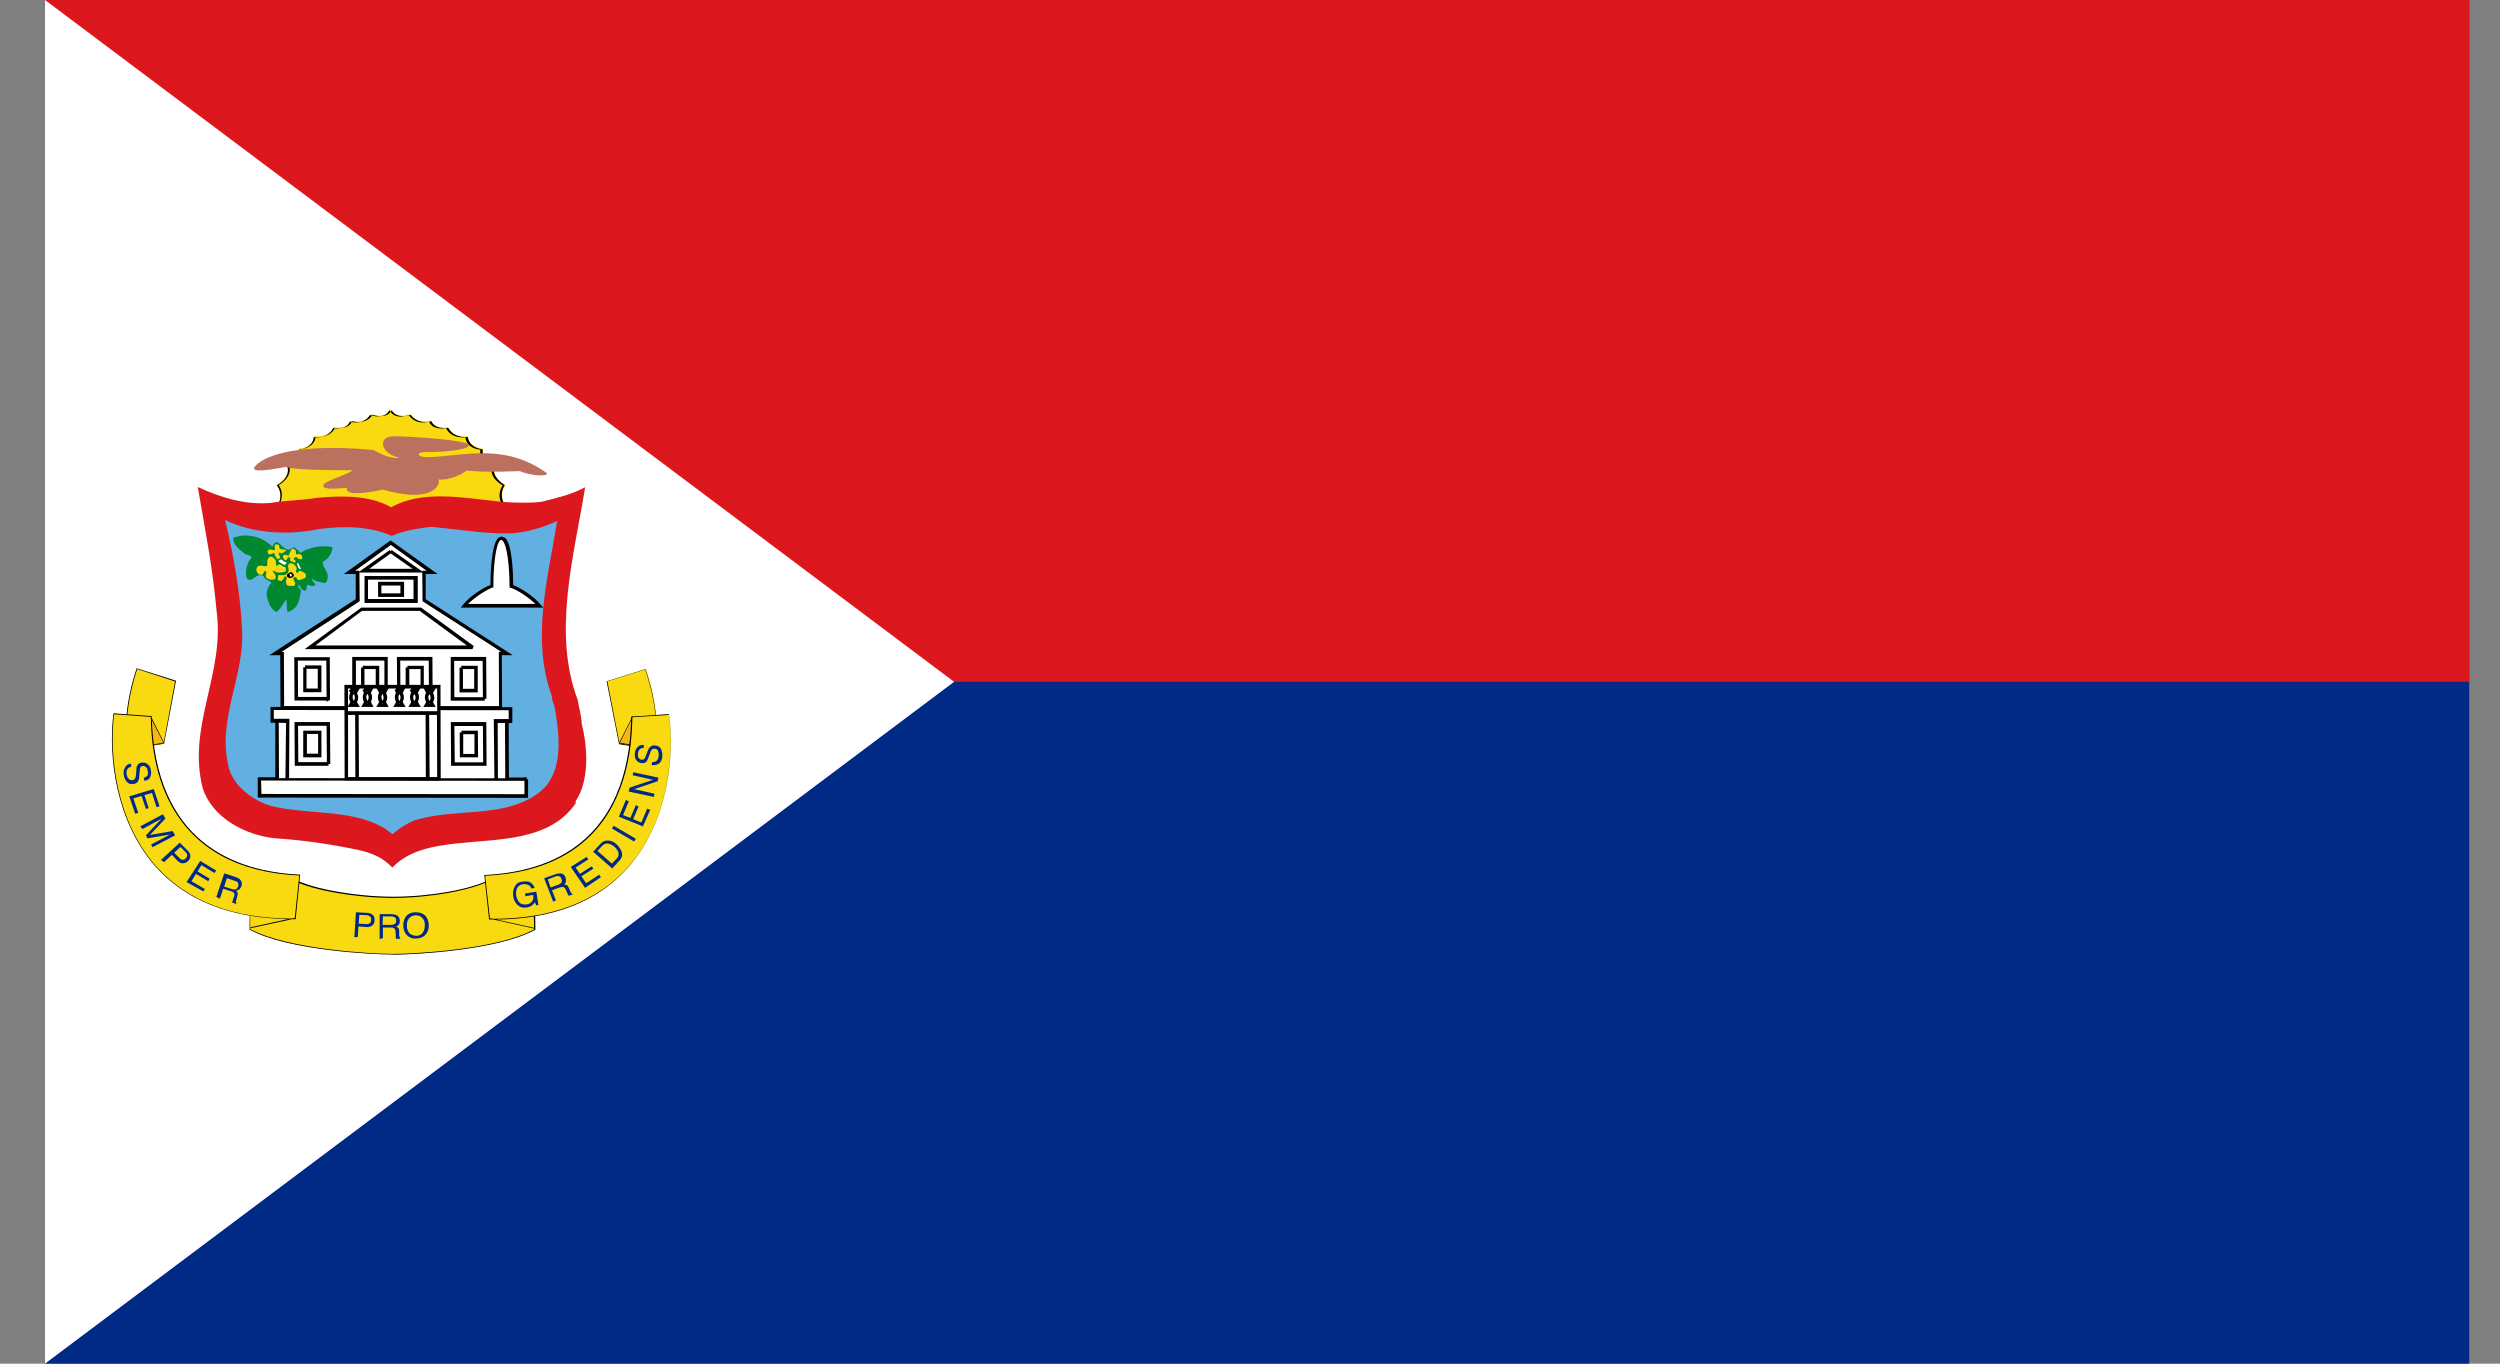 <svg width="55" height="30" viewBox="0 0 55 30" fill="none" xmlns="http://www.w3.org/2000/svg">
<rect x="0" y="0" width="55" height="30" fill="#808080" stroke="none"/>
<g clip-path="url(#clip0_93_53831)">
<path d="M0.99 0H54.324V30H0.99V0Z" fill="#012A87"/>
<path d="M0.99 0H54.324V15H0.99V0Z" fill="#DC171D"/>
<path d="M0.99 0V30L20.99 15L0.99 0Z" fill="white"/>
<path d="M11.09 11.32L11.095 11.086C11.095 11.086 10.967 10.886 11.115 10.672C11.115 10.672 10.809 10.511 10.881 10.253C10.881 10.253 10.601 10.181 10.62 9.872C10.62 9.872 10.32 9.853 10.287 9.6C10.287 9.6 9.987 9.647 9.853 9.4C9.853 9.4 9.559 9.461 9.481 9.253C9.481 9.253 9.195 9.353 9.028 9.114C9.028 9.114 8.728 9.234 8.601 9.009C8.473 9.236 8.173 9.114 8.173 9.114C8.006 9.353 7.72 9.253 7.72 9.253C7.64 9.459 7.348 9.4 7.348 9.4C7.215 9.647 6.915 9.6 6.915 9.6C6.887 9.853 6.587 9.872 6.587 9.872C6.615 10.178 6.334 10.245 6.334 10.245C6.406 10.497 6.101 10.664 6.101 10.664C6.248 10.878 6.128 11.078 6.128 11.078L6.123 11.292L11.09 11.32Z" fill="#FFFF00"/>
<path d="M11.09 11.32L11.095 11.086C11.095 11.086 10.967 10.886 11.115 10.672C11.115 10.672 10.809 10.511 10.881 10.253C10.881 10.253 10.601 10.181 10.62 9.872C10.62 9.872 10.32 9.853 10.287 9.6C10.287 9.6 9.987 9.647 9.853 9.4C9.853 9.4 9.559 9.461 9.481 9.253C9.481 9.253 9.195 9.353 9.028 9.114C9.028 9.114 8.728 9.234 8.601 9.009C8.473 9.236 8.173 9.114 8.173 9.114C8.006 9.353 7.72 9.253 7.72 9.253C7.64 9.459 7.348 9.4 7.348 9.4C7.215 9.647 6.915 9.6 6.915 9.6C6.887 9.853 6.587 9.872 6.587 9.872C6.615 10.178 6.334 10.245 6.334 10.245C6.406 10.497 6.101 10.664 6.101 10.664C6.248 10.878 6.128 11.078 6.128 11.078L6.123 11.292L11.09 11.32Z" fill="#F9D90F"/>
<path d="M11.09 11.333H11.084L6.118 11.314L6.123 11.086C6.123 11.086 6.243 10.892 6.096 10.686L6.09 10.681L6.096 10.675C6.096 10.675 6.396 10.514 6.323 10.27V10.264H6.329C6.343 10.264 6.596 10.192 6.576 9.897V9.892H6.582C6.582 9.892 6.876 9.864 6.901 9.625V9.62H6.907C6.907 9.62 7.201 9.667 7.326 9.425V9.419H7.332C7.332 9.419 7.618 9.472 7.693 9.281V9.275H7.698C7.698 9.275 7.979 9.37 8.137 9.136L8.143 9.131H8.148C8.148 9.131 8.443 9.245 8.562 9.031L8.568 9.017L8.573 9.031C8.693 9.25 8.987 9.136 8.987 9.131H8.993L8.998 9.136C9.159 9.37 9.437 9.275 9.437 9.275H9.443V9.281C9.523 9.475 9.804 9.419 9.809 9.419H9.815V9.425C9.943 9.664 10.234 9.62 10.234 9.62H10.24V9.625C10.268 9.872 10.559 9.892 10.559 9.892H10.565V9.897C10.546 10.192 10.804 10.264 10.818 10.264H10.823V10.27C10.757 10.517 11.051 10.675 11.057 10.675L11.062 10.681L11.057 10.686C10.918 10.892 11.037 11.086 11.037 11.086L11.032 11.319H11.026L11.09 11.333ZM6.137 11.286L11.084 11.306L11.09 11.086C11.076 11.058 10.976 10.872 11.104 10.672C11.057 10.645 10.809 10.486 10.87 10.258C10.823 10.245 10.604 10.158 10.618 9.886C10.565 9.881 10.323 9.839 10.29 9.614C10.237 9.62 9.984 9.633 9.862 9.414C9.815 9.419 9.568 9.447 9.49 9.267C9.443 9.281 9.196 9.339 9.037 9.128C8.99 9.142 8.737 9.222 8.618 9.028C8.498 9.222 8.246 9.142 8.198 9.128C8.046 9.342 7.798 9.281 7.746 9.267C7.665 9.453 7.418 9.419 7.373 9.414C7.254 9.633 7.001 9.62 6.946 9.614C6.912 9.842 6.665 9.881 6.618 9.886C6.632 10.158 6.412 10.247 6.365 10.258C6.426 10.486 6.184 10.645 6.132 10.672C6.265 10.872 6.165 11.058 6.151 11.086L6.137 11.286Z" fill="black"/>
<path d="M10.976 11.033C10.195 10.953 9.295 10.772 8.603 11.161C8.137 10.889 7.49 10.9 6.942 10.956C6.642 11.008 6.29 11.008 5.976 11.061L5.923 11.067C5.356 11.105 4.842 10.939 4.351 10.714C4.503 11.6 4.684 12.514 4.765 13.442C4.951 14.822 4.112 15.975 4.459 17.336C4.665 17.989 5.387 18.369 6.04 18.442C6.678 18.48 7.334 18.581 7.926 18.708C8.04 18.736 8.173 18.78 8.245 18.814C8.406 18.881 8.526 18.98 8.631 19.086C8.984 18.714 9.512 18.614 10.026 18.558C10.954 18.453 12.092 18.511 12.665 17.672V17.625C12.97 17.158 12.931 16.453 12.798 15.925C12.792 15.739 12.737 15.578 12.712 15.405C12.145 13.911 12.631 12.225 12.873 10.719C12.573 10.88 12.245 10.958 11.912 11.039C11.645 11.072 11.351 11.058 11.084 11.044L10.976 11.033Z" fill="#DC171D"/>
<path d="M12.143 15.319C12.138 15.419 12.191 15.492 12.21 15.586C12.316 16.239 12.424 17.105 11.749 17.514C11.002 17.986 10.03 17.786 9.168 18.033C8.996 18.081 8.763 18.239 8.635 18.353C8.555 18.3 8.482 18.225 8.382 18.18C7.677 17.8 6.749 17.928 5.949 17.728C5.549 17.6 5.13 17.289 5.029 16.875C4.768 15.794 5.396 14.875 5.324 13.808C5.277 12.989 5.138 12.208 4.952 11.442C5.58 11.736 6.299 11.78 7.005 11.642C7.524 11.569 8.132 11.569 8.618 11.789C8.885 11.675 9.204 11.622 9.491 11.589C10.043 11.642 10.638 11.742 11.204 11.736C11.585 11.717 11.932 11.608 12.257 11.464C12.057 12.719 11.677 14.047 12.143 15.319Z" fill="#62AFE1"/>
<path d="M11.018 15.572L11.013 14.378H11.16L9.341 13.206L9.335 12.592H9.507L8.593 11.939L7.685 12.595H7.857L7.863 13.208L6.057 14.381H6.205L6.21 15.575L11.018 15.572Z" fill="white"/>
<path d="M11.038 15.614H11.018L6.171 15.608L6.165 14.414H5.926L7.826 13.181V12.628H7.565L8.593 11.889L9.626 12.628H9.365V13.181L11.279 14.414H11.04L11.046 15.575L11.038 15.614ZM6.251 15.533H10.979L10.974 14.339H11.027L9.296 13.228L9.29 12.556H9.385L8.599 11.989L7.813 12.556H7.907L7.913 13.228L6.193 14.342H6.246L6.251 15.533Z" fill="black"/>
<path d="M11.576 17.139V17.511L5.71 17.506V17.134L11.576 17.139Z" fill="white"/>
<path d="M11.618 17.553L5.671 17.547V17.1H5.71L11.538 17.106V17.092L11.591 17.106L11.585 17.145H11.618V17.553ZM5.752 17.467L11.538 17.472V17.178L5.743 17.172L5.752 17.467Z" fill="black"/>
<path d="M6.096 17.119L6.09 15.858H6.329L6.315 17.131L6.329 15.864L5.99 15.861V15.589L11.238 15.594V15.861H10.91L10.915 17.142L10.901 15.861H11.14L11.146 17.122" fill="white"/>
<path d="M10.877 17.139L10.863 15.819H11.191V15.625L6.024 15.62V15.814H6.052H6.366V15.828L6.36 17.133H6.279L6.293 15.906L6.132 15.9L6.138 17.119H6.057V15.9H5.952V15.553L11.271 15.558V15.906H11.191L11.196 17.133H11.116L11.11 15.906H10.949L10.954 17.145L10.877 17.139ZM10.704 16.847H9.924L9.918 15.886H10.699L10.704 16.847ZM10.005 16.772H10.63L10.624 15.972H9.996L10.005 16.772ZM7.224 16.847H6.485L6.479 15.886H7.26L7.266 16.806H7.227V16.847H7.224ZM6.563 16.767H7.191L7.185 15.967H6.557L6.563 16.767ZM10.518 16.661H10.118L10.113 16.114H10.152V16.075H10.513L10.518 16.661ZM10.191 16.586H10.438V16.153H10.191V16.586ZM7.071 16.661H6.671V16.075H7.071V16.661ZM6.752 16.581H6.999V16.147H6.752V16.581ZM7.185 15.439V15.411H6.479L6.474 14.458H7.255L7.26 15.397L7.185 15.439ZM6.557 15.333H7.185L7.179 14.533H6.552L6.557 15.333ZM10.663 15.414H9.916V14.453H10.696L10.702 15.372H10.663V15.414ZM9.996 15.339H10.624L10.618 14.539H9.991L9.996 15.339ZM9.477 15.414H8.738L8.732 14.453H9.513L9.518 15.372H9.479V15.414H9.477ZM8.81 15.333H9.438L9.432 14.533H8.805L8.81 15.333ZM8.53 15.414H7.749V14.453H8.53V15.414ZM7.83 15.333H8.457V14.533H7.83V15.333ZM10.51 15.233H10.11V14.686H10.149V14.647H10.51V15.233ZM10.185 15.153H10.432V14.72H10.185V15.153ZM9.324 15.233H8.924V14.686H8.963V14.647H9.324V15.233ZM9.005 15.153H9.252V14.72H9.005V15.153ZM8.343 15.233H7.943V14.686H7.982V14.647H8.343V15.233ZM8.018 15.153H8.266V14.72H8.018V15.153ZM7.071 15.228H6.671V14.681H6.71V14.639H7.071V15.228ZM6.743 15.147H6.991V14.714H6.743V15.147Z" fill="black"/>
<path d="M9.651 15.105L9.656 17.133H7.617L7.612 15.105H9.651Z" fill="white"/>
<path d="M9.696 17.172L7.582 17.167L7.577 15.067H9.691V15.106L9.696 17.172ZM9.452 17.095H9.618L9.613 15.728H9.441L9.452 17.095ZM7.896 17.095H9.368L9.363 15.728H7.891L7.896 17.095ZM7.657 17.095H7.818L7.813 15.728H7.657V17.095ZM7.657 15.647H9.618V15.147H7.657V15.647ZM10.396 14.281H6.702L7.949 13.367H9.263L10.424 14.214L10.405 14.247L10.396 14.281ZM6.938 14.2H10.271L9.232 13.439H7.963L6.938 14.2ZM9.185 13.261H8.024V12.675H9.185V13.261ZM8.096 13.181H9.102V12.747H8.096V13.181Z" fill="black"/>
<path d="M9.185 13.261H8.024V12.675H9.185V13.261ZM8.096 13.181H9.102V12.747H8.096V13.181Z" fill="black"/>
<path d="M8.89 13.133H8.318V12.8H8.89V13.133ZM8.39 13.053H8.809V12.881H8.39V13.053ZM9.323 12.595H7.876L8.576 12.1L8.595 12.133L8.615 12.1L9.323 12.595ZM8.123 12.514H9.076L8.595 12.175L8.123 12.514Z" fill="black"/>
<path d="M11.038 11.839C11.21 11.833 11.252 12.544 11.252 12.9C11.399 12.939 11.724 13.147 11.871 13.333H10.218C10.357 13.153 10.685 12.947 10.832 12.9C10.824 12.547 10.863 11.833 11.038 11.839Z" fill="white"/>
<path d="M8.551 15.553H8.279L8.34 15.447C8.321 15.408 8.293 15.32 8.34 15.242L8.279 15.128H8.56L8.493 15.247C8.521 15.295 8.532 15.367 8.493 15.447L8.551 15.553ZM8.41 15.481H8.424L8.418 15.467L8.41 15.481ZM8.418 15.267C8.365 15.32 8.404 15.4 8.418 15.42C8.463 15.339 8.418 15.272 8.418 15.267ZM8.404 15.206L8.41 15.22L8.415 15.206H8.404ZM9.585 15.553H9.313L9.374 15.447C9.354 15.408 9.326 15.32 9.374 15.242L9.313 15.128H9.593L9.526 15.247C9.554 15.295 9.574 15.367 9.526 15.447L9.585 15.553ZM9.443 15.481H9.457L9.451 15.467L9.443 15.481ZM9.451 15.272C9.399 15.325 9.438 15.411 9.451 15.425V15.42C9.496 15.347 9.457 15.281 9.451 15.272ZM9.438 15.206L9.443 15.22L9.449 15.206H9.438ZM9.257 15.553H8.985L9.046 15.447C9.026 15.408 8.999 15.314 9.046 15.242L9.013 15.181L9.046 15.161V15.122H9.26L9.193 15.242C9.221 15.289 9.232 15.361 9.193 15.442L9.257 15.553ZM9.11 15.481H9.124L9.118 15.467L9.11 15.481ZM9.118 15.272C9.065 15.325 9.104 15.406 9.113 15.425C9.171 15.347 9.129 15.281 9.118 15.272ZM9.11 15.206L9.115 15.22L9.121 15.206H9.11ZM8.924 15.553H8.651L8.713 15.447C8.693 15.408 8.665 15.314 8.713 15.242L8.679 15.181L8.713 15.161V15.122H8.926L8.86 15.242C8.888 15.289 8.899 15.361 8.86 15.442L8.924 15.553ZM8.785 15.481H8.799L8.793 15.467L8.785 15.481ZM8.79 15.272C8.743 15.325 8.776 15.406 8.785 15.425C8.838 15.347 8.796 15.281 8.79 15.272ZM8.785 15.206L8.79 15.22L8.796 15.206H8.785ZM8.218 15.553H7.946L8.007 15.447C7.988 15.408 7.96 15.32 8.007 15.242L7.974 15.181L8.007 15.161V15.122H8.221L8.16 15.242C8.188 15.289 8.199 15.361 8.16 15.442L8.218 15.553ZM8.076 15.472H8.09L8.085 15.458L8.076 15.472ZM8.085 15.267C8.032 15.32 8.071 15.4 8.085 15.42C8.138 15.339 8.09 15.272 8.085 15.267ZM8.076 15.206L8.082 15.22L8.088 15.206H8.076ZM7.918 15.553H7.646L7.707 15.447C7.688 15.408 7.66 15.32 7.707 15.242L7.674 15.189L7.707 15.17V15.131H7.921L7.854 15.25C7.882 15.297 7.893 15.37 7.854 15.45L7.918 15.553ZM7.776 15.472H7.79L7.785 15.458L7.776 15.472ZM7.785 15.267C7.732 15.32 7.771 15.4 7.785 15.42C7.829 15.347 7.79 15.281 7.785 15.267ZM7.776 15.206L7.782 15.22L7.788 15.206H7.776ZM11.951 13.367H10.137L10.185 13.306C10.332 13.12 10.632 12.925 10.79 12.872C10.79 12.633 10.81 11.986 10.957 11.839C10.99 11.811 11.018 11.806 11.037 11.806C11.065 11.806 11.09 11.82 11.118 11.839C11.279 11.992 11.29 12.7 11.29 12.872C11.451 12.933 11.757 13.125 11.896 13.306L11.951 13.367ZM10.296 13.286H11.776C11.615 13.125 11.357 12.967 11.238 12.933L11.21 12.928V12.9C11.21 12.472 11.157 11.995 11.057 11.895C11.043 11.881 11.037 11.881 11.029 11.881V11.842V11.875C11.024 11.875 11.015 11.875 11.001 11.889C10.901 11.989 10.854 12.475 10.854 12.895V12.922L10.826 12.928C10.718 12.967 10.457 13.128 10.296 13.286Z" fill="black"/>
<path d="M8.643 19.733C9.404 19.733 10.343 19.581 10.781 19.353L11.748 19.267L11.768 20.447C10.948 20.9 9.062 20.994 8.648 20.994C8.234 20.994 6.32 20.9 5.501 20.447L5.515 19.267L6.482 19.353C6.918 19.581 7.884 19.733 8.643 19.733Z" fill="#F9D90F"/>
<path d="M8.629 21C8.235 21 6.329 20.914 5.496 20.453H5.49V20.447L5.504 19.261H5.51L6.482 19.347C6.896 19.561 7.849 19.728 8.643 19.728C8.649 19.728 8.657 19.728 8.662 19.728C9.457 19.728 10.363 19.567 10.782 19.347H10.787L11.76 19.261L11.779 20.455H11.774C10.946 20.916 9.054 21.003 8.668 21.003C8.651 21 8.637 21 8.629 21ZM5.504 20.439C6.337 20.892 8.232 20.986 8.624 20.986C8.637 20.986 8.643 20.986 8.657 20.986C9.043 20.986 10.924 20.9 11.751 20.447L11.732 19.286L10.779 19.372C10.36 19.591 9.446 19.753 8.651 19.753C8.646 19.753 8.637 19.753 8.632 19.753C7.832 19.753 6.879 19.586 6.46 19.372L5.507 19.286L5.504 20.439Z" fill="black"/>
<path d="M3.01 14.714L3.863 14.986L3.602 16.367L2.796 16.494C2.796 16.486 2.663 15.761 3.01 14.714Z" fill="#F9D90F"/>
<path d="M2.79 16.494V16.489C2.79 16.483 2.657 15.75 3.004 14.708H3.01V14.703L3.871 14.975V14.981L3.61 16.361H3.604L2.79 16.494ZM3.018 14.72C2.699 15.686 2.79 16.386 2.812 16.472L3.599 16.353L3.851 14.992L3.018 14.72Z" fill="black"/>
<path d="M3.604 16.347L2.798 16.486L3.304 15.758L3.604 16.347Z" fill="#7E7E7E"/>
<path d="M3.604 16.347L2.798 16.486L3.304 15.758L3.604 16.347Z" fill="#F9B60F"/>
<path d="M2.776 16.494L3.31 15.742L3.61 16.341L3.604 16.347V16.353L2.776 16.494ZM3.31 15.78L2.823 16.472L3.596 16.339L3.31 15.78Z" fill="black"/>
<path d="M2.504 15.7L3.324 15.761C3.343 16.455 3.424 19.108 6.59 19.247L6.49 20.214C2.638 20.253 2.343 16.966 2.504 15.7Z" fill="#F9D90F"/>
<path d="M5.518 20.419L5.512 20.4L6.34 20.219C5.073 20.2 4.093 19.814 3.426 19.067C2.551 18.086 2.376 16.639 2.496 15.7H2.501V15.694H2.518L3.337 15.755V15.761C3.409 18.522 5.151 19.175 6.598 19.242H6.604L6.504 20.222H6.498C6.471 20.222 6.446 20.222 6.426 20.222L5.518 20.419ZM2.51 15.714C2.396 16.653 2.571 18.094 3.437 19.061C4.118 19.822 5.118 20.208 6.418 20.208L6.479 20.194V20.208C6.479 20.208 6.479 20.208 6.484 20.208L6.585 19.261C5.246 19.2 4.298 18.68 3.771 17.722C3.351 16.953 3.323 16.1 3.318 15.772L2.51 15.714Z" fill="black"/>
<path d="M14.204 14.72L13.357 14.986L13.623 16.358L14.429 16.486C14.429 16.495 14.562 15.767 14.204 14.72Z" fill="#FFFF00"/>
<path d="M14.204 14.72L13.357 14.986L13.623 16.358L14.429 16.486C14.429 16.495 14.562 15.767 14.204 14.72Z" fill="#F9D90F"/>
<path d="M14.437 16.506H14.431L13.618 16.372V16.367L13.345 14.986H13.351L14.198 14.72V14.725V14.72V14.725H14.204C14.556 15.764 14.431 16.497 14.431 16.506H14.437ZM13.629 16.353L14.423 16.481C14.437 16.395 14.523 15.7 14.195 14.728L13.362 14.989L13.629 16.353Z" fill="black"/>
<path d="M13.624 16.347L14.43 16.494L13.916 15.767L13.624 16.347Z" fill="#7E7E7E"/>
<path d="M13.624 16.347L14.43 16.494L13.916 15.767L13.624 16.347Z" fill="#F9B60F"/>
<path d="M14.451 16.506L14.432 16.5L13.626 16.353V16.347L13.621 16.342L13.921 15.747L13.926 15.761L14.451 16.506ZM13.637 16.339L14.409 16.478L13.915 15.783L13.637 16.339Z" fill="black"/>
<path d="M14.723 15.714L13.903 15.767C13.889 16.461 13.831 19.114 10.665 19.253L10.77 20.219C14.623 20.267 14.889 16.972 14.723 15.714Z" fill="#F9D90F"/>
<path d="M11.751 20.428L10.845 20.228C10.818 20.228 10.793 20.228 10.765 20.228H10.759V20.222L10.654 19.25H10.659C12.107 19.183 13.84 18.53 13.887 15.769V15.764H13.893L14.712 15.711V15.717H14.718C14.845 16.664 14.679 18.111 13.818 19.083C13.156 19.831 12.184 20.217 10.918 20.23L11.745 20.411L11.751 20.428ZM10.79 20.2L10.851 20.214C12.145 20.214 13.145 19.828 13.818 19.075C14.679 18.108 14.837 16.669 14.718 15.728L13.912 15.78C13.906 16.108 13.884 16.953 13.473 17.728C12.959 18.689 12.012 19.208 10.673 19.267L10.779 20.214H10.784L10.79 20.2Z" fill="black"/>
<path d="M8.13 20.314C8.11 20.328 8.077 20.333 8.044 20.328L7.891 20.322L7.905 20.128L8.057 20.133C8.085 20.133 8.11 20.139 8.124 20.153C8.157 20.167 8.171 20.2 8.163 20.239C8.163 20.281 8.152 20.3 8.13 20.314ZM7.871 20.614L7.885 20.381L8.066 20.395C8.127 20.4 8.166 20.381 8.194 20.356C8.227 20.328 8.241 20.289 8.241 20.25C8.246 20.203 8.235 20.156 8.202 20.131C8.174 20.103 8.135 20.083 8.082 20.083L7.83 20.07L7.796 20.617H7.871V20.614ZM8.424 20.161H8.61H8.424ZM8.424 20.161H8.61H8.424ZM8.424 20.161H8.61H8.424ZM8.424 20.161H8.61H8.424ZM8.424 20.161H8.61C8.638 20.161 8.657 20.167 8.677 20.175C8.705 20.189 8.716 20.214 8.716 20.256C8.716 20.297 8.702 20.317 8.682 20.328C8.663 20.342 8.635 20.347 8.596 20.347H8.416L8.424 20.161ZM8.424 20.639V20.406H8.596C8.63 20.406 8.649 20.406 8.663 20.419C8.691 20.433 8.702 20.458 8.702 20.492L8.707 20.586C8.707 20.606 8.707 20.619 8.707 20.633C8.707 20.639 8.713 20.647 8.713 20.653H8.807V20.639C8.794 20.633 8.788 20.619 8.788 20.606C8.782 20.592 8.782 20.578 8.782 20.558V20.486C8.782 20.453 8.777 20.433 8.763 20.419C8.749 20.4 8.735 20.392 8.716 20.386C8.744 20.372 8.763 20.358 8.777 20.339C8.791 20.32 8.796 20.292 8.796 20.258C8.796 20.197 8.769 20.153 8.716 20.131C8.688 20.117 8.649 20.111 8.61 20.111H8.352V20.658L8.424 20.639ZM9.005 20.528C8.971 20.489 8.952 20.433 8.952 20.375C8.946 20.303 8.966 20.242 8.999 20.203C9.032 20.164 9.08 20.142 9.138 20.136C9.199 20.136 9.244 20.15 9.285 20.189C9.324 20.228 9.346 20.275 9.346 20.342C9.346 20.403 9.341 20.456 9.307 20.508C9.28 20.556 9.235 20.581 9.169 20.589C9.091 20.586 9.044 20.567 9.005 20.528ZM8.919 20.181C8.885 20.233 8.871 20.3 8.871 20.375C8.877 20.456 8.905 20.528 8.952 20.575C9.005 20.628 9.08 20.656 9.166 20.647C9.26 20.642 9.327 20.608 9.38 20.542C9.419 20.481 9.441 20.414 9.432 20.336C9.427 20.264 9.405 20.203 9.366 20.156C9.313 20.095 9.238 20.07 9.138 20.07C9.03 20.072 8.963 20.114 8.919 20.181ZM11.496 19.395C11.549 19.389 11.596 19.389 11.635 19.4C11.696 19.419 11.735 19.467 11.763 19.533L11.691 19.547C11.677 19.508 11.652 19.481 11.619 19.467C11.585 19.453 11.552 19.447 11.505 19.453C11.457 19.458 11.41 19.486 11.385 19.525C11.357 19.572 11.346 19.625 11.357 19.706C11.371 19.767 11.391 19.82 11.43 19.858C11.463 19.892 11.516 19.906 11.582 19.897C11.635 19.892 11.677 19.869 11.702 19.836C11.73 19.803 11.741 19.756 11.73 19.689L11.557 19.717L11.552 19.656L11.799 19.617L11.846 19.911L11.799 19.917L11.766 19.85C11.746 19.883 11.727 19.903 11.705 19.917C11.671 19.945 11.633 19.956 11.585 19.964C11.519 19.978 11.457 19.964 11.405 19.925C11.344 19.878 11.305 19.811 11.291 19.725C11.277 19.631 11.291 19.558 11.33 19.497C11.363 19.433 11.424 19.4 11.496 19.395ZM12.052 19.347L12.224 19.281C12.252 19.275 12.271 19.267 12.285 19.275C12.319 19.275 12.338 19.294 12.352 19.336C12.366 19.369 12.366 19.397 12.352 19.417C12.338 19.436 12.313 19.45 12.28 19.464L12.113 19.525L12.052 19.347ZM12.23 19.806L12.144 19.586L12.31 19.525C12.344 19.52 12.363 19.511 12.377 19.511C12.405 19.517 12.43 19.531 12.444 19.564L12.482 19.65C12.488 19.669 12.496 19.683 12.502 19.689C12.502 19.695 12.508 19.703 12.516 19.708L12.602 19.675L12.596 19.661C12.582 19.661 12.569 19.656 12.563 19.642C12.557 19.628 12.549 19.614 12.544 19.603L12.516 19.536C12.502 19.508 12.488 19.489 12.477 19.475C12.457 19.47 12.438 19.461 12.416 19.461C12.435 19.442 12.449 19.422 12.449 19.395C12.455 19.367 12.449 19.342 12.444 19.308C12.424 19.247 12.377 19.214 12.324 19.214C12.291 19.214 12.258 19.22 12.219 19.233L11.971 19.32L12.171 19.839L12.23 19.806ZM12.871 19.533L12.557 19.072L12.905 18.853L12.944 18.906L12.663 19.086L12.758 19.225L13.019 19.058L13.052 19.111L12.791 19.278L12.896 19.431L13.182 19.244L13.221 19.297L12.871 19.533ZM13.144 18.72L13.238 18.619C13.277 18.572 13.324 18.553 13.371 18.558C13.419 18.564 13.471 18.586 13.519 18.631C13.533 18.645 13.546 18.658 13.557 18.669C13.577 18.697 13.591 18.722 13.605 18.75C13.61 18.783 13.61 18.811 13.599 18.845C13.594 18.858 13.58 18.878 13.56 18.897L13.463 19L13.144 18.72ZM13.624 18.939C13.691 18.867 13.705 18.792 13.663 18.706C13.635 18.653 13.602 18.611 13.563 18.572C13.502 18.52 13.444 18.492 13.383 18.492C13.31 18.486 13.255 18.511 13.202 18.572L13.049 18.739L13.469 19.106L13.624 18.939ZM13.952 18.514L13.463 18.228L13.502 18.167L13.988 18.453L13.952 18.514ZM14.144 18.181L13.616 17.967L13.769 17.6L13.835 17.628L13.707 17.933L13.869 17.994L13.988 17.714L14.049 17.742L13.93 18.022L14.11 18.095L14.238 17.789L14.305 17.817L14.144 18.181ZM14.385 17.533L13.832 17.414L13.852 17.328L14.366 17.156L13.919 17.056L13.932 16.989L14.485 17.108L14.466 17.189L13.952 17.361L14.399 17.461L14.385 17.533ZM14.338 16.833L14.344 16.767C14.377 16.767 14.405 16.761 14.424 16.753C14.463 16.733 14.485 16.692 14.491 16.625C14.491 16.597 14.491 16.572 14.485 16.544C14.471 16.497 14.446 16.472 14.405 16.472C14.371 16.472 14.352 16.478 14.338 16.492C14.324 16.511 14.31 16.539 14.299 16.578L14.271 16.65C14.258 16.697 14.238 16.731 14.224 16.75C14.196 16.783 14.163 16.797 14.119 16.789C14.066 16.783 14.024 16.761 13.999 16.722C13.971 16.689 13.96 16.636 13.966 16.575C13.971 16.514 13.994 16.47 14.027 16.436C14.06 16.403 14.107 16.383 14.166 16.389L14.16 16.456C14.127 16.456 14.107 16.461 14.088 16.475C14.055 16.494 14.041 16.528 14.035 16.581C14.03 16.628 14.035 16.653 14.055 16.681C14.074 16.7 14.094 16.714 14.121 16.714C14.149 16.714 14.169 16.708 14.182 16.686C14.196 16.672 14.202 16.639 14.221 16.592L14.249 16.52C14.263 16.486 14.277 16.458 14.296 16.439C14.33 16.406 14.369 16.392 14.416 16.4C14.477 16.406 14.521 16.433 14.544 16.481C14.563 16.528 14.577 16.581 14.571 16.642C14.566 16.708 14.544 16.761 14.505 16.794C14.452 16.828 14.396 16.839 14.338 16.833ZM2.877 16.8L2.891 16.867C2.857 16.872 2.838 16.886 2.819 16.9C2.785 16.933 2.78 16.972 2.785 17.039C2.791 17.067 2.799 17.092 2.813 17.111C2.841 17.15 2.866 17.172 2.913 17.164C2.941 17.158 2.96 17.145 2.974 17.125C2.98 17.106 2.988 17.072 2.994 17.031L2.999 16.95C2.999 16.903 3.005 16.864 3.019 16.845C3.038 16.806 3.066 16.783 3.113 16.778C3.16 16.772 3.207 16.778 3.246 16.811C3.285 16.839 3.313 16.883 3.319 16.945C3.332 16.997 3.324 17.05 3.305 17.097C3.285 17.145 3.244 17.169 3.177 17.178L3.163 17.111C3.191 17.097 3.216 17.092 3.23 17.078C3.257 17.05 3.263 17.011 3.249 16.958C3.244 16.911 3.23 16.886 3.202 16.872C3.182 16.853 3.155 16.845 3.135 16.853C3.107 16.858 3.088 16.872 3.082 16.9C3.077 16.914 3.077 16.953 3.069 17L3.063 17.081C3.063 17.119 3.057 17.147 3.044 17.175C3.024 17.214 2.991 17.242 2.938 17.247C2.877 17.261 2.824 17.242 2.791 17.2C2.757 17.161 2.73 17.114 2.724 17.053C2.71 16.986 2.724 16.925 2.752 16.886C2.771 16.833 2.819 16.806 2.877 16.8ZM2.844 17.52L3.382 17.358L3.51 17.739L3.444 17.758L3.344 17.445L3.177 17.492L3.271 17.778L3.21 17.797L3.116 17.511L2.935 17.564L3.041 17.883L2.974 17.903L2.844 17.52ZM3.085 18.181L3.585 17.914L3.638 18.008L3.299 18.369L3.799 18.283L3.852 18.378L3.357 18.639L3.324 18.578L3.619 18.425C3.632 18.419 3.646 18.411 3.671 18.397C3.691 18.383 3.719 18.369 3.744 18.358L3.244 18.445L3.21 18.378L3.549 18.017L3.535 18.022C3.521 18.028 3.507 18.036 3.482 18.05C3.463 18.064 3.449 18.07 3.43 18.078L3.135 18.239L3.085 18.181ZM4.01 18.914C3.982 18.908 3.963 18.895 3.938 18.867L3.832 18.761L3.971 18.633L4.077 18.739C4.096 18.758 4.11 18.778 4.116 18.792C4.121 18.825 4.116 18.853 4.088 18.878C4.063 18.914 4.038 18.919 4.01 18.914ZM3.61 18.967L3.782 18.806L3.902 18.933C3.941 18.972 3.982 18.994 4.021 18.994C4.06 18.994 4.102 18.975 4.135 18.947C4.169 18.914 4.188 18.875 4.188 18.833C4.188 18.792 4.169 18.753 4.135 18.72L3.955 18.539L3.541 18.919L3.61 18.967ZM4.105 19.406L4.405 18.939L4.757 19.153L4.719 19.206L4.432 19.033L4.346 19.172L4.613 19.333L4.58 19.386L4.313 19.225L4.213 19.386L4.507 19.558L4.474 19.611L4.105 19.406ZM4.991 19.32L5.171 19.381C5.199 19.386 5.219 19.4 5.224 19.408C5.244 19.428 5.252 19.461 5.238 19.503C5.224 19.536 5.21 19.556 5.185 19.564C5.166 19.57 5.132 19.57 5.099 19.558L4.932 19.506L4.991 19.32ZM4.838 19.772L4.91 19.553L5.077 19.606C5.105 19.611 5.13 19.625 5.138 19.633C5.157 19.653 5.166 19.681 5.152 19.714L5.124 19.8C5.119 19.82 5.119 19.833 5.11 19.839C5.11 19.845 5.11 19.853 5.11 19.858L5.196 19.886L5.202 19.872C5.196 19.867 5.188 19.853 5.188 19.833C5.188 19.82 5.194 19.806 5.202 19.786L5.221 19.714C5.227 19.681 5.235 19.661 5.227 19.642C5.221 19.622 5.207 19.608 5.194 19.595C5.221 19.589 5.246 19.581 5.266 19.567C5.285 19.547 5.299 19.528 5.313 19.494C5.332 19.433 5.319 19.389 5.28 19.347C5.26 19.328 5.227 19.314 5.185 19.294L4.932 19.214L4.76 19.733L4.838 19.772Z" fill="#012A87"/>
<path d="M5.59 10.294C5.657 10.142 6.252 9.714 8.218 9.9C8.218 9.9 8.552 10.1 8.746 10.072C8.86 10.058 8.679 10.078 8.532 9.958C8.385 9.839 8.352 9.592 8.693 9.597C9.027 9.603 10.288 9.678 10.313 9.792C10.332 9.906 9.646 9.953 9.393 9.944C9.132 9.939 9.165 10.064 9.421 10.058C10.221 10.03 11.093 9.744 12.015 10.397C12.121 10.478 11.735 10.492 11.435 10.364C11.435 10.364 10.621 10.403 10.268 10.35C10.268 10.35 9.996 10.569 9.649 10.55C9.696 10.664 9.521 11.089 8.41 10.769C8.229 10.822 7.563 10.936 7.638 10.736C7.465 10.736 7.157 10.789 7.11 10.697C7.063 10.597 7.649 10.45 7.757 10.344C7.757 10.344 6.518 10.358 6.285 10.272C6.285 10.267 5.552 10.433 5.59 10.294Z" fill="#BC715F"/>
<path d="M5.99 12.028C6.018 11.995 6.029 11.928 6.085 11.928C6.204 11.961 6.29 12.189 6.446 12.042C6.499 12.028 6.518 12.103 6.565 12.108C6.593 12.236 6.693 12.081 6.765 12.089C6.926 12.017 7.126 12.003 7.312 12.036C7.318 12.156 7.226 12.297 7.099 12.364C7.099 12.483 7.213 12.564 7.213 12.692C7.193 12.739 7.213 12.811 7.14 12.825C7.054 12.811 6.968 12.797 6.893 12.753C6.888 12.747 6.879 12.725 6.86 12.733C6.854 12.772 6.912 12.814 6.94 12.861C6.893 12.934 6.821 12.867 6.76 12.867C6.74 12.914 6.76 12.967 6.713 12.995C6.632 12.995 6.618 12.909 6.574 12.861C6.526 12.914 6.607 12.947 6.621 12.989C6.588 13.15 6.593 13.309 6.435 13.417L6.329 13.47C6.301 13.389 6.315 13.264 6.296 13.184C6.229 13.289 6.182 13.378 6.09 13.464C5.985 13.431 5.918 13.297 5.89 13.192C5.843 13.064 5.871 12.92 5.971 12.825C5.938 12.758 5.824 12.772 5.804 12.678C5.632 12.564 5.537 12.872 5.424 12.711C5.39 12.564 5.429 12.378 5.537 12.264C5.51 12.203 5.432 12.217 5.385 12.184C5.279 12.089 5.118 11.997 5.132 11.831C5.418 11.72 5.776 11.8 5.99 12.028Z" fill="#008830"/>
<path d="M6.143 12.006C6.138 12.139 6.238 12.044 6.31 12.125C6.249 12.106 6.21 12.225 6.157 12.153L6.124 12.186C6.143 12.233 6.185 12.239 6.143 12.292C6.082 12.319 6.071 12.239 6.043 12.206C6.038 12.192 6.049 12.167 6.03 12.158C5.996 12.186 5.957 12.197 5.91 12.192C5.896 12.164 5.871 12.131 5.896 12.111C5.943 12.05 6.016 12.131 6.049 12.092C6.055 12.053 6.021 12.006 6.063 11.978C6.091 11.986 6.13 11.967 6.143 12.006ZM6.51 12.12C6.516 12.147 6.496 12.181 6.53 12.2C6.577 12.172 6.624 12.194 6.649 12.239C6.649 12.267 6.655 12.292 6.621 12.306L6.555 12.292C6.56 12.278 6.535 12.272 6.527 12.258C6.493 12.253 6.48 12.272 6.455 12.292C6.474 12.319 6.516 12.331 6.502 12.364C6.463 12.403 6.441 12.331 6.396 12.35C6.363 12.336 6.41 12.278 6.357 12.256C6.296 12.256 6.338 12.35 6.263 12.317C6.235 12.289 6.21 12.25 6.235 12.217C6.268 12.197 6.316 12.203 6.341 12.231C6.396 12.167 6.405 11.981 6.51 12.12ZM6.057 12.314C6.085 12.353 6.052 12.414 6.091 12.461C6.152 12.347 6.21 12.489 6.277 12.475C6.296 12.503 6.282 12.536 6.291 12.569C6.205 12.597 6.096 12.622 6.018 12.55L5.999 12.578C6.046 12.617 6.085 12.672 6.052 12.745C5.985 12.758 5.885 12.758 5.852 12.692C5.832 12.639 5.891 12.597 5.832 12.553C5.785 12.606 5.793 12.681 5.699 12.633C5.646 12.6 5.627 12.539 5.652 12.486C5.713 12.392 5.813 12.486 5.88 12.447C5.885 12.367 5.86 12.3 5.932 12.253C5.991 12.228 6.018 12.281 6.057 12.314Z" fill="#F9D90F"/>
<path d="M6.305 12.367C6.277 12.5 6.171 12.361 6.124 12.353C6.191 12.239 6.23 12.386 6.305 12.367ZM6.624 12.514C6.552 12.534 6.563 12.447 6.53 12.409L6.557 12.381C6.577 12.414 6.596 12.472 6.624 12.514Z" fill="white"/>
<path d="M6.524 12.486C6.543 12.533 6.477 12.572 6.538 12.606C6.557 12.592 6.577 12.572 6.585 12.558C6.632 12.572 6.69 12.578 6.724 12.631C6.757 12.731 6.657 12.731 6.604 12.758H6.543C6.557 12.731 6.515 12.72 6.51 12.697C6.482 12.692 6.463 12.697 6.449 12.725C6.463 12.786 6.535 12.839 6.463 12.892C6.396 12.886 6.29 12.911 6.296 12.819C6.268 12.767 6.363 12.686 6.263 12.681C6.229 12.753 6.196 12.819 6.11 12.753L6.124 12.653C6.204 12.653 6.304 12.672 6.343 12.581C6.371 12.514 6.304 12.453 6.363 12.4C6.438 12.372 6.485 12.428 6.524 12.486Z" fill="#F9D90F"/>
<path d="M6.463 12.639C6.482 12.692 6.429 12.692 6.401 12.719C6.368 12.719 6.34 12.706 6.315 12.686C6.301 12.625 6.343 12.619 6.382 12.592C6.424 12.572 6.438 12.619 6.463 12.639Z" fill="black"/>
<path d="M6.418 12.672C6.412 12.686 6.398 12.678 6.384 12.686L6.371 12.625C6.396 12.62 6.429 12.633 6.418 12.672Z" fill="white"/>
</g>
<defs>
<clipPath id="clip0_93_53831">
<rect width="53.333" height="30" fill="white" transform="translate(0.99)"/>
</clipPath>
</defs>
</svg>
